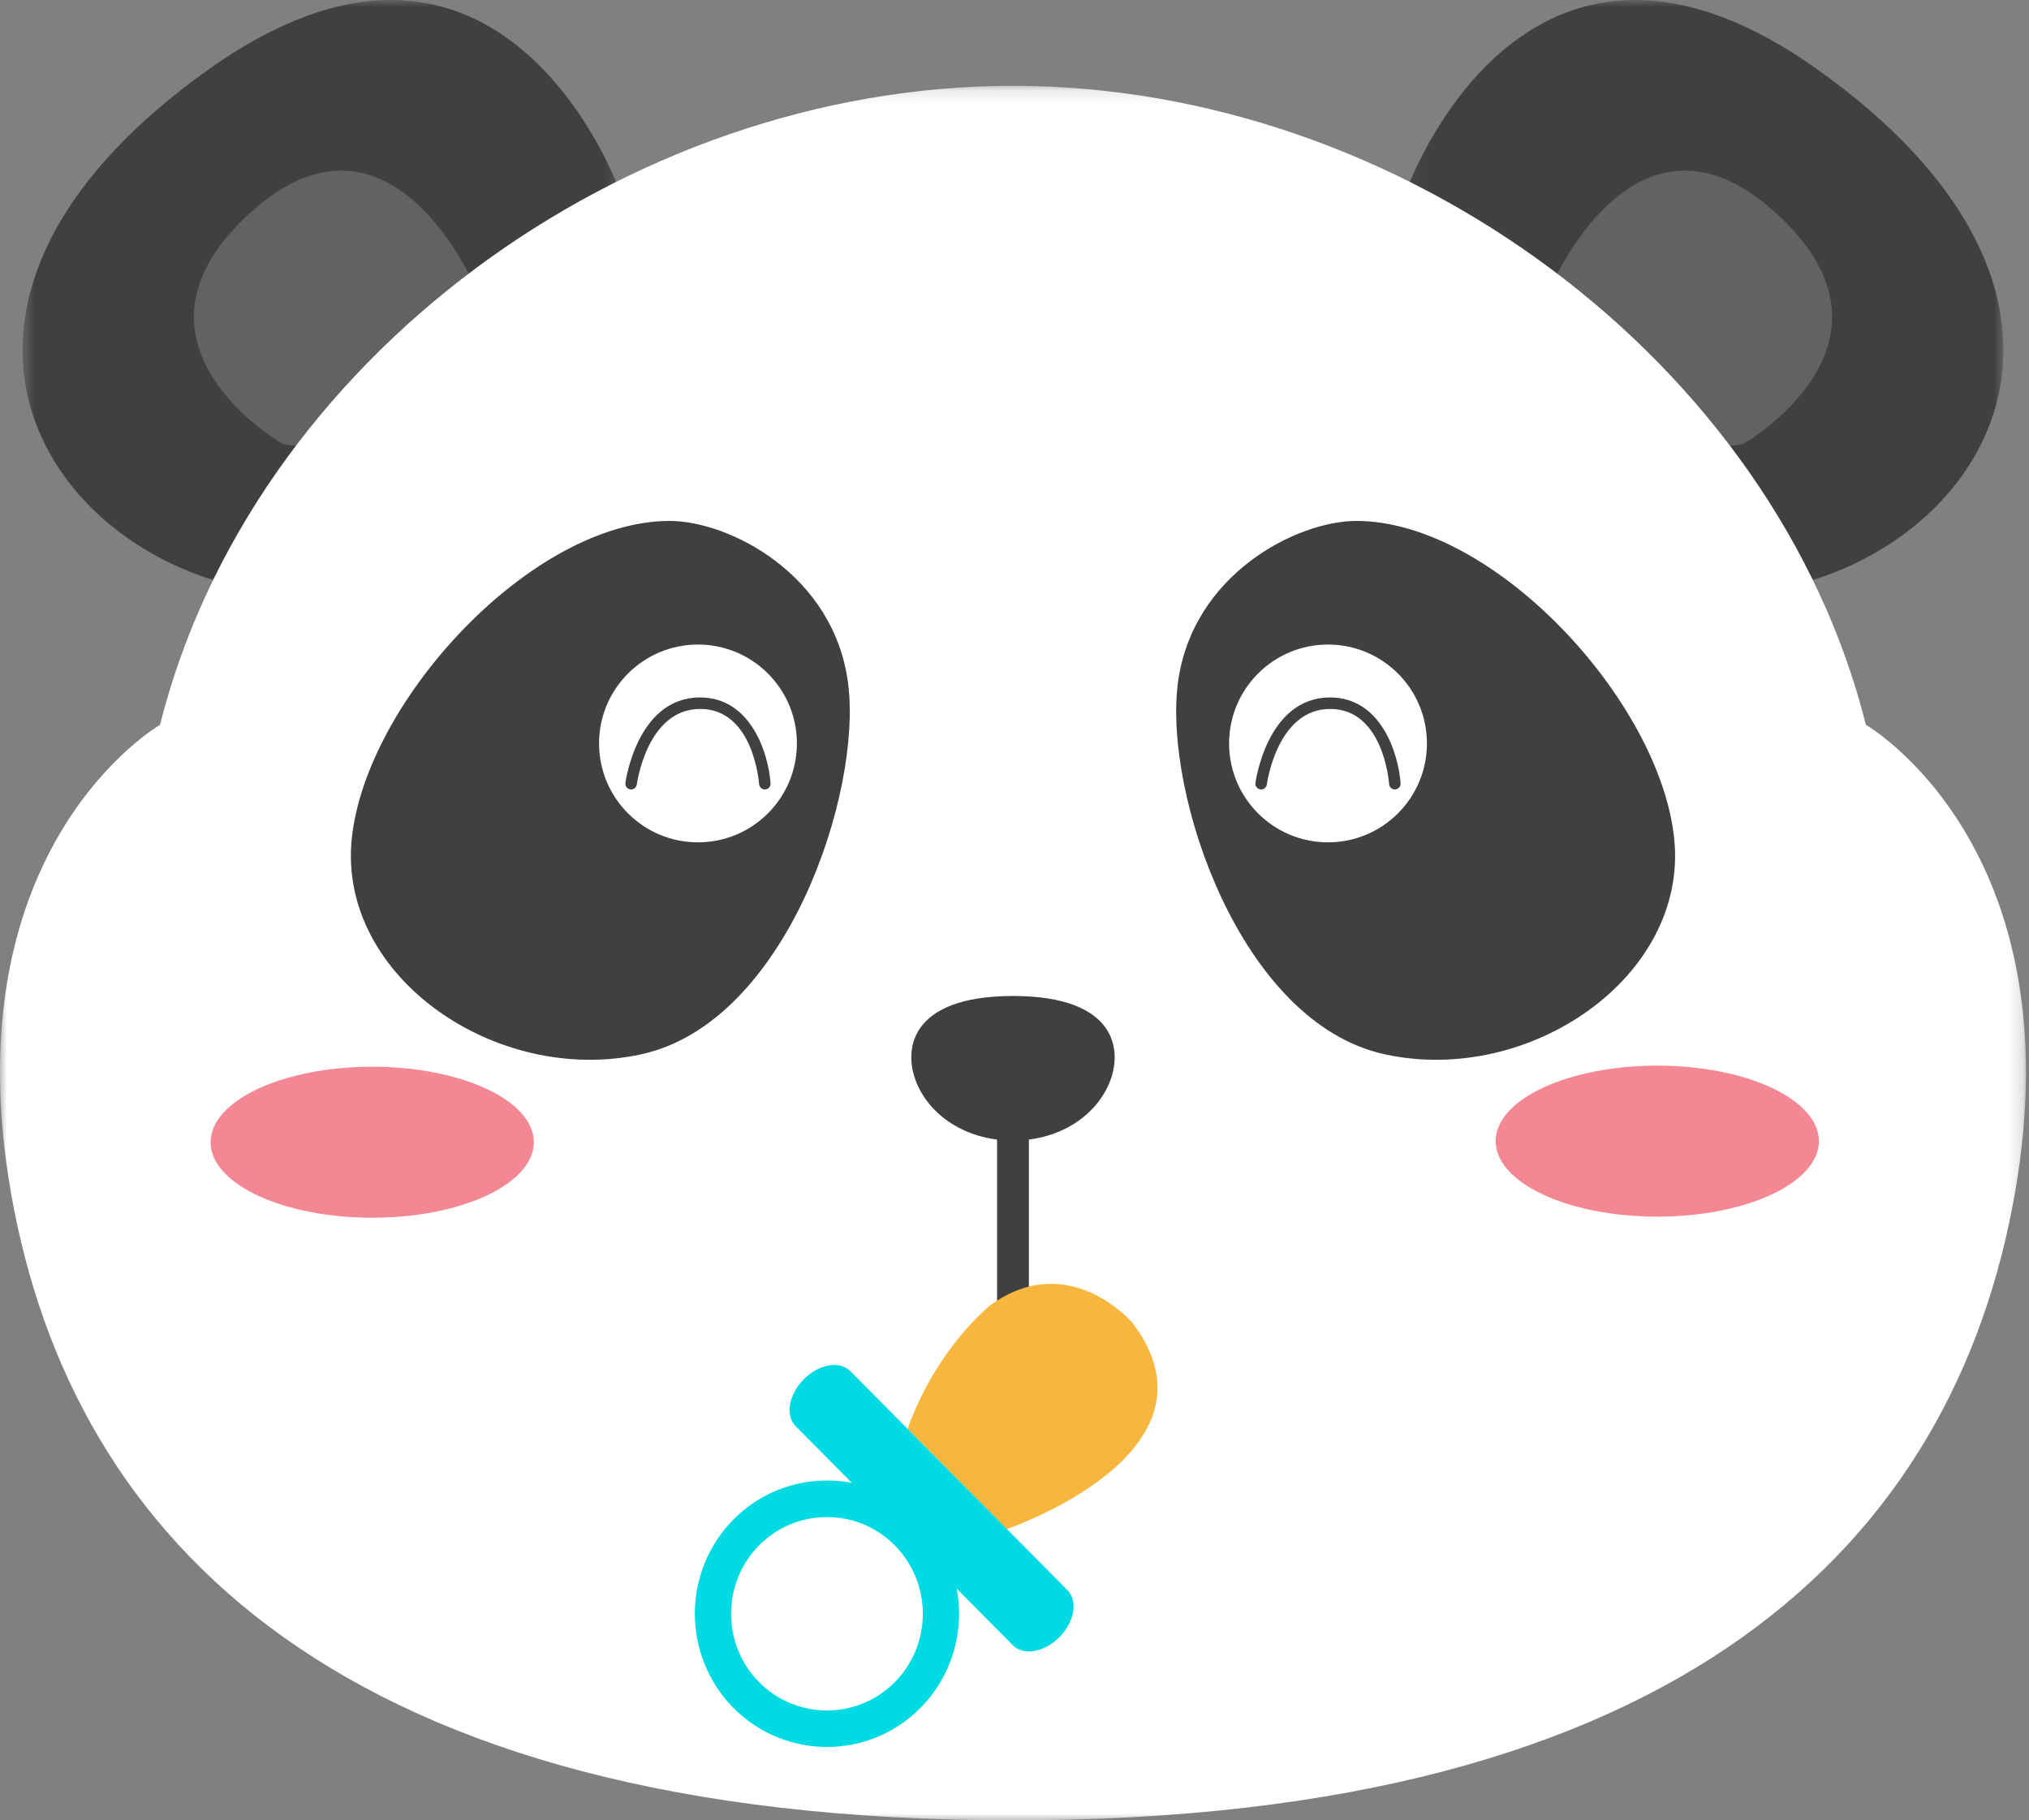 <?xml version="1.0" encoding="UTF-8"?>
<svg width="146px" height="131px" viewBox="0 0 146 131" version="1.1" xmlns="http://www.w3.org/2000/svg" xmlns:xlink="http://www.w3.org/1999/xlink">
    <rect x="0" y="0" width="146" height="131" fill="#808080" stroke="none"/>
    <!-- Generator: Sketch 41 (35326) - http://www.bohemiancoding.com/sketch -->
    <title>pandaborn</title>
    <desc>Created with Sketch.</desc>
    <defs>
        <polygon id="path-1" points="43.158 0.985 0.108 0.985 0.108 43.055 43.158 43.055"></polygon>
        <polygon id="path-3" points="43.674 0.985 0.624 0.985 0.624 43.055 43.674 43.055 43.674 0.985"></polygon>
        <polygon id="path-5" points="145.782 125 145.782 0.161 0 0.161 0 125"></polygon>
    </defs>
    <g id="Page-1" stroke="none" stroke-width="1" fill="none" fill-rule="evenodd">
        <g id="pandaborn" transform="translate(0, -1)">
            <g id="Page-1">
                <g id="Group-3" transform="translate(101, 0.015)">
                    <mask id="mask-2" fill="white">
                        <use xlink:href="#path-1"></use>
                    </mask>
                    <g id="Clip-2"></g>
                    <path d="M0.108,14.934 C0.108,14.934 8.497,-9.216 29.85,6.037 C51.204,21.289 43.577,37.99 29.85,42.604 C16.123,47.218 0.108,14.934 0.108,14.934" id="Fill-1" fill="#404041" mask="url(#mask-2)"></path>
                </g>
                <path d="M111.496,21.867 C111.496,21.867 117.621,7.028 127.829,16.361 C138.038,25.695 125.498,32.917 125.498,32.917 C125.498,32.917 119.663,35.248 111.496,21.867" id="Fill-4" fill="#616264"></path>
                <g id="Group-8" transform="translate(1, 0.015)">
                    <mask id="mask-4" fill="white">
                        <use xlink:href="#path-3"></use>
                    </mask>
                    <g id="Clip-7"></g>
                    <path d="M43.674,14.934 C43.674,14.934 35.285,-9.216 13.932,6.037 C-7.422,21.289 0.204,37.99 13.932,42.604 C27.659,47.218 43.674,14.934 43.674,14.934" id="Fill-6" fill="#404041" mask="url(#mask-4)"></path>
                </g>
                <path d="M34.286,21.867 C34.286,21.867 28.161,7.028 17.953,16.361 C7.744,25.695 20.284,32.917 20.284,32.917 C20.284,32.917 26.119,35.248 34.286,21.867" id="Fill-9" fill="#616264"></path>
                <g id="Group-13" transform="translate(0, 7.015)">
                    <mask id="mask-6" fill="white">
                        <use xlink:href="#path-5"></use>
                    </mask>
                    <g id="Clip-12"></g>
                    <path d="M134.264,46.152 C127.688,19.948 100.837,0.161 72.891,0.161 C44.944,0.161 18.093,19.948 11.517,46.152 C11.517,46.152 -3.586,54.857 0.798,79.876 C5.182,104.895 24.669,125 72.891,125 C121.113,125 140.6,104.895 144.984,79.876 C149.368,54.857 134.264,46.152 134.264,46.152" id="Fill-11" fill="#FFFFFF" mask="url(#mask-6)"></path>
                </g>
                <path d="M48.19,38.493 C38.276,38.493 26.328,51.458 25.311,61.372 C24.294,71.286 35.734,79.166 46.156,76.878 C56.579,74.591 62.044,58.067 61.027,50.187 C60.011,42.306 52.428,38.493 48.19,38.493" id="Fill-14" fill="#404041"></path>
                <path d="M57.342,54.508 C57.342,58.439 54.155,61.626 50.224,61.626 C46.293,61.626 43.106,58.439 43.106,54.508 C43.106,50.577 46.293,47.39 50.224,47.39 C54.155,47.39 57.342,50.577 57.342,54.508" id="Fill-16" fill="#FFFFFF"></path>
                <path d="M51.05,53.215 C51.05,53.929 50.68,54.508 50.224,54.508 C49.768,54.508 49.398,53.929 49.398,53.215 C49.398,52.501 49.768,51.922 50.224,51.922 C50.68,51.922 51.05,52.501 51.05,53.215" id="Fill-18" fill="#FFFFFF"></path>
                <path d="M97.592,38.493 C107.506,38.493 119.454,51.458 120.471,61.372 C121.487,71.286 110.048,79.166 99.626,76.878 C89.203,74.591 83.738,58.067 84.754,50.187 C85.771,42.306 93.354,38.493 97.592,38.493" id="Fill-20" fill="#404041"></path>
                <path d="M88.441,54.508 C88.441,58.439 91.628,61.626 95.559,61.626 C99.49,61.626 102.677,58.439 102.677,54.508 C102.677,50.577 99.49,47.39 95.559,47.39 C91.628,47.39 88.441,50.577 88.441,54.508" id="Fill-22" fill="#FFFFFF"></path>
                <path d="M72.891,72.684 C65.363,72.684 64.92,76.67 66.027,79.105 C67.134,81.541 69.791,83.091 72.891,83.091 C75.991,83.091 78.648,81.541 79.755,79.105 C80.862,76.67 80.42,72.684 72.891,72.684" id="Fill-24" fill="#404041"></path>
                <path d="M38.414,83.21 C38.414,86.211 33.207,88.644 26.784,88.644 C20.361,88.644 15.154,86.211 15.154,83.21 C15.154,80.209 20.361,77.776 26.784,77.776 C33.207,77.776 38.414,80.209 38.414,83.21" id="Fill-26" fill="#F38894"></path>
                <path d="M130.882,83.131 C130.882,86.132 125.675,88.565 119.252,88.565 C112.829,88.565 107.622,86.132 107.622,83.131 C107.622,80.13 112.829,77.697 119.252,77.697 C125.675,77.697 130.882,80.13 130.882,83.131" id="Fill-28" fill="#F38894"></path>
                <path d="M72.891,103.376 C72.259,103.376 71.747,102.407 71.747,101.211 L71.747,81.967 C71.747,80.771 72.259,79.802 72.891,79.802 C73.523,79.802 74.035,80.771 74.035,81.967 L74.035,101.211 C74.035,102.407 73.523,103.376 72.891,103.376" id="Fill-30" fill="#404041"></path>
                <path d="M45.413,57.819 C45.396,57.819 45.379,57.818 45.361,57.816 C45.134,57.787 44.974,57.581 45.002,57.354 C45.01,57.292 45.824,51.198 50.379,51.198 C54.039,51.198 55.295,55.239 55.447,57.376 C55.463,57.604 55.292,57.801 55.064,57.818 C54.84,57.837 54.638,57.663 54.622,57.435 C54.605,57.214 54.183,52.025 50.379,52.025 C46.555,52.025 45.83,57.402 45.823,57.457 C45.797,57.666 45.619,57.819 45.413,57.819" id="Fill-32" fill="#404041"></path>
                <path d="M90.748,57.819 C90.731,57.819 90.714,57.818 90.696,57.816 C90.469,57.787 90.309,57.581 90.337,57.354 C90.345,57.292 91.159,51.198 95.713,51.198 C99.374,51.198 100.629,55.239 100.782,57.376 C100.798,57.604 100.627,57.801 100.399,57.818 C100.175,57.837 99.973,57.663 99.957,57.435 C99.94,57.214 99.518,52.025 95.713,52.025 C91.89,52.025 91.165,57.402 91.158,57.457 C91.131,57.666 90.954,57.819 90.748,57.819" id="Fill-34" fill="#404041"></path>
            </g>
            <g id="Page-1" transform="translate(50, 93)">
                <g id="Group-3" transform="translate(15.067, 0.135)" fill="#F7B73E">
                    <path d="M0.24,10.707 L7.384,17.915 C7.384,17.915 23.546,12.42 16.402,3.051 C16.402,3.051 11.848,-2.265 6.222,1.789 C6.222,1.789 2.381,4.763 0.24,10.707" id="Fill-1"></path>
                </g>
                <path d="M26.231,25.831 C25.147,26.925 23.649,27.187 22.885,26.416 L7.257,10.65 C6.492,9.879 6.751,8.368 7.836,7.273 C8.924,6.176 10.422,5.915 11.187,6.686 L26.814,22.451 C27.578,23.222 27.319,24.734 26.231,25.831" id="Fill-4" fill="#00DAE3"></path>
                <path d="M14.386,19.224 C11.692,16.508 7.317,16.508 4.626,19.222 C1.934,21.938 1.931,26.354 4.625,29.072 C7.314,31.785 11.695,31.786 14.388,29.069 C17.079,26.355 17.075,21.938 14.386,19.224 M2.784,30.929 C-0.926,27.187 -0.929,21.104 2.782,17.36 C6.489,13.62 12.522,13.62 16.231,17.363 C19.94,21.104 19.938,27.187 16.23,30.928 C12.52,34.671 6.492,34.67 2.784,30.929" id="Fill-6" fill="#00DAE3"></path>
            </g>
        </g>
    </g>
</svg>